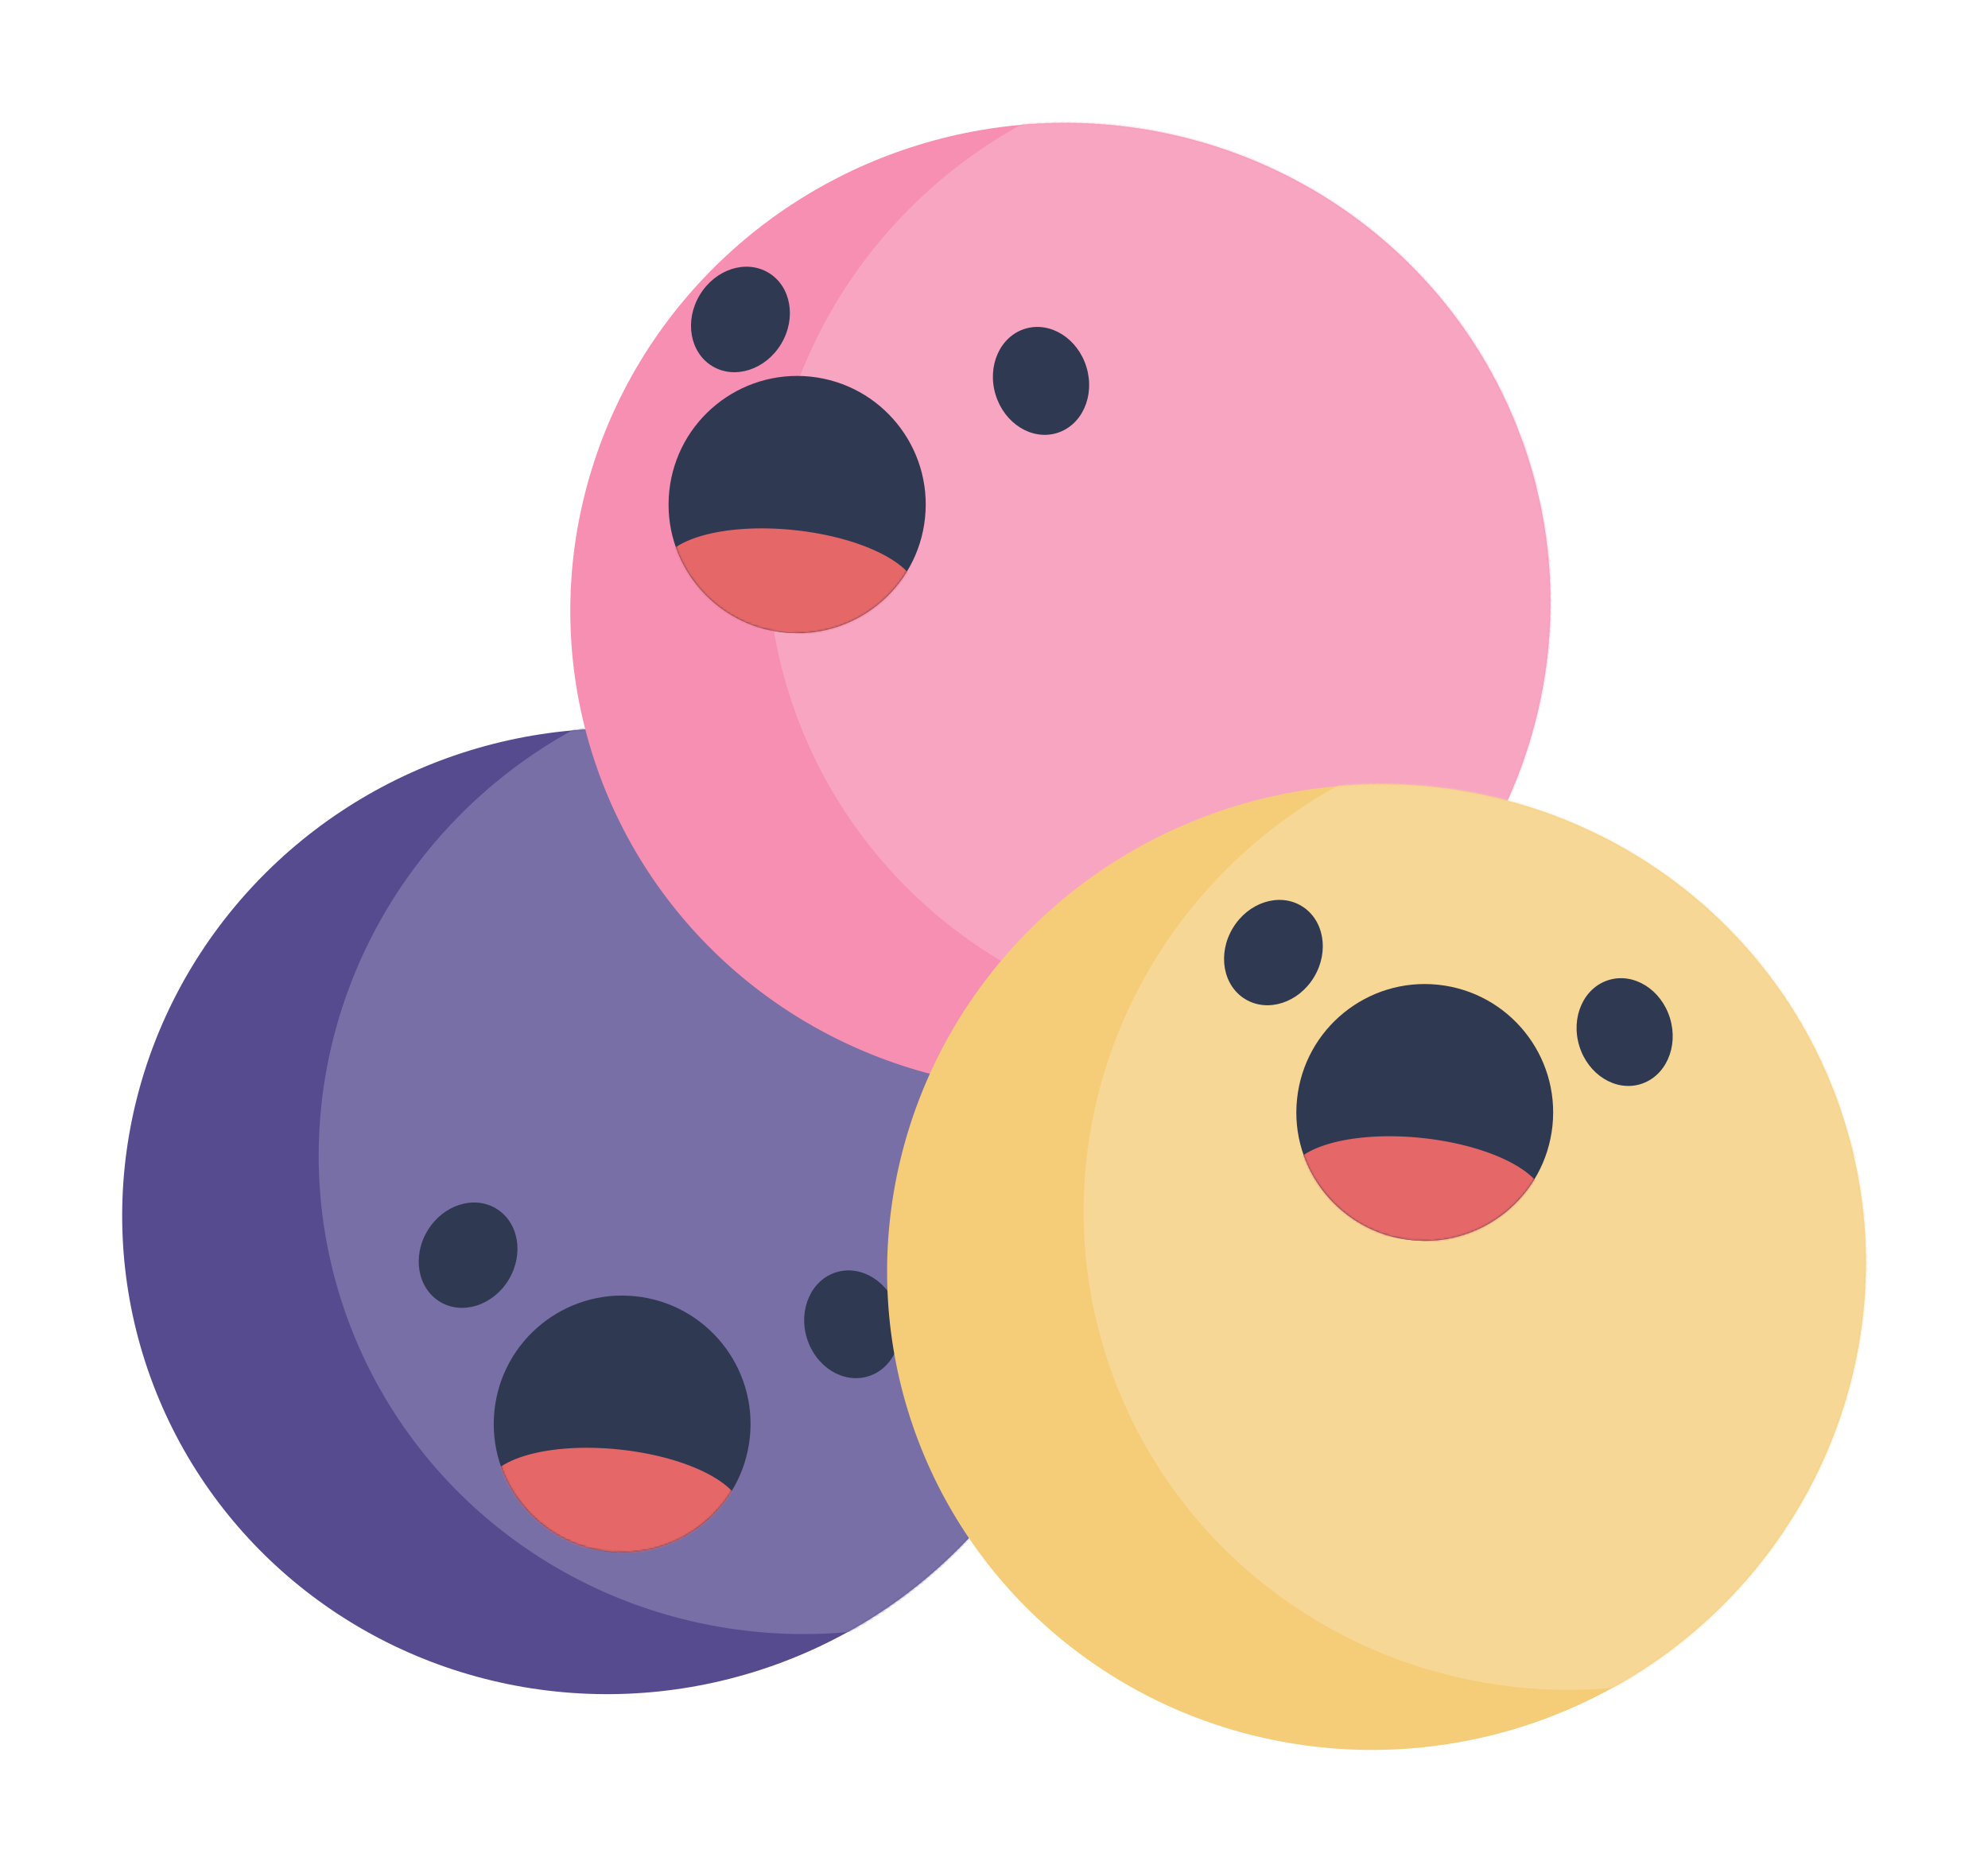 <?xml version="1.0" encoding="UTF-8"?>
<svg width="998px" height="940px" viewBox="0 0 998 940" version="1.1" xmlns="http://www.w3.org/2000/svg" xmlns:xlink="http://www.w3.org/1999/xlink">
    <title>Group</title>
    <defs>
        <ellipse id="path-1" cx="246" cy="242" rx="246" ry="242"></ellipse>
        <ellipse id="path-3" cx="64.461" cy="64.453" rx="64.461" ry="64.453"></ellipse>
        <ellipse id="path-5" cx="246.331" cy="242.373" rx="246.331" ry="242.373"></ellipse>
        <ellipse id="path-7" cx="64.548" cy="64.552" rx="64.548" ry="64.552"></ellipse>
        <ellipse id="path-9" cx="246" cy="242" rx="246" ry="242"></ellipse>
        <ellipse id="path-11" cx="64.461" cy="64.453" rx="64.461" ry="64.453"></ellipse>
    </defs>
    <g id="Main" stroke="none" stroke-width="1" fill="none" fill-rule="evenodd">
        <g id="icon3" transform="translate(-13, -42)">
            <g id="Group" transform="translate(13, 42)">
                <g id="Group-2">
                    <g id="PurpleDook" transform="translate(307, 608) rotate(-17) translate(-307, -608) translate(61, 366)">
                        <g id="Body">
                            <mask id="mask-2" fill="white">
                                <use xlink:href="#path-1"></use>
                            </mask>
                            <use id="Mask" fill="#574B90" xlink:href="#path-1"></use>
                            <ellipse id="Oval-11" fill="#786FA6" mask="url(#mask-2)" cx="349.161" cy="242" rx="246" ry="242"></ellipse>
                        </g>
                        <ellipse id="RightEye" fill="#303952" cx="344.973" cy="331.551" rx="23.806" ry="27.323"></ellipse>
                        <ellipse id="lefteye" fill="#303952" transform="translate(170.699, 242) rotate(48) translate(-170.699, -242) " cx="170.699" cy="242" rx="23.806" ry="27.323"></ellipse>
                        <g id="Mouth" transform="translate(219.903, 345.69) rotate(23) translate(-219.903, -345.69) translate(155.403, 281.19)">
                            <mask id="mask-4" fill="white">
                                <use xlink:href="#path-3"></use>
                            </mask>
                            <use id="Mask" fill="#303952" xlink:href="#path-3"></use>
                            <ellipse id="Oval" fill="#E66767" mask="url(#mask-4)" cx="64.461" cy="103.124" rx="64.461" ry="25.781"></ellipse>
                        </g>
                    </g>
                    <g id="PinkDook" transform="translate(532.5, 304.5) rotate(-17) translate(-532.5, -304.5) translate(286, 62)">
                        <g id="Body" transform="translate(0, 0)">
                            <mask id="mask-6" fill="white">
                                <use xlink:href="#path-5"></use>
                            </mask>
                            <use id="Mask" fill="#F78FB3" xlink:href="#path-5"></use>
                            <ellipse id="Oval-11" fill="#F8A5C2" mask="url(#mask-6)" cx="349.631" cy="242.373" rx="246.331" ry="242.373"></ellipse>
                        </g>
                        <ellipse id="righteye" fill="#303952" cx="270.17" cy="131.239" rx="23.838" ry="27.365"></ellipse>
                        <ellipse id="lefteye" fill="#303952" transform="translate(134.883, 57.635) rotate(48) translate(-134.883, -57.635) " cx="134.883" cy="57.635" rx="23.838" ry="27.365"></ellipse>
                        <g id="Mouth" transform="translate(135.187, 155.385) rotate(23) translate(-135.187, -155.385) translate(70.187, 90.385)">
                            <mask id="mask-8" fill="white">
                                <use xlink:href="#path-7"></use>
                            </mask>
                            <use id="Mask" fill="#303952" xlink:href="#path-7"></use>
                            <ellipse id="Oval" fill="#E66767" mask="url(#mask-8)" cx="64.548" cy="103.283" rx="64.548" ry="25.821"></ellipse>
                        </g>
                    </g>
                    <g id="YellowDook" transform="translate(691, 636) rotate(-17) translate(-691, -636) translate(445, 394)">
                        <g id="body">
                            <mask id="mask-10" fill="white">
                                <use xlink:href="#path-9"></use>
                            </mask>
                            <use id="Mask" fill="#F5CD79" xlink:href="#path-9"></use>
                            <ellipse id="Oval-11" fill="#F7D795" mask="url(#mask-10)" cx="349.161" cy="242" rx="246" ry="242"></ellipse>
                        </g>
                        <ellipse id="righteye" fill="#303952" cx="399.64" cy="165.608" rx="23.806" ry="27.323"></ellipse>
                        <ellipse id="lefteye" fill="#303952" transform="translate(242.692, 75.906) rotate(48) translate(-242.692, -75.906) " cx="242.692" cy="75.906" rx="23.806" ry="27.323"></ellipse>
                        <g id="Mouth" transform="translate(291.896, 174.91) rotate(23) translate(-291.896, -174.91) translate(227.396, 110.41)">
                            <mask id="mask-12" fill="white">
                                <use xlink:href="#path-11"></use>
                            </mask>
                            <use id="Mask" fill="#303952" xlink:href="#path-11"></use>
                            <ellipse id="Oval" fill="#E66767" mask="url(#mask-12)" cx="64.461" cy="103.124" rx="64.461" ry="25.781"></ellipse>
                        </g>
                    </g>
                </g>
            </g>
        </g>
    </g>
</svg>